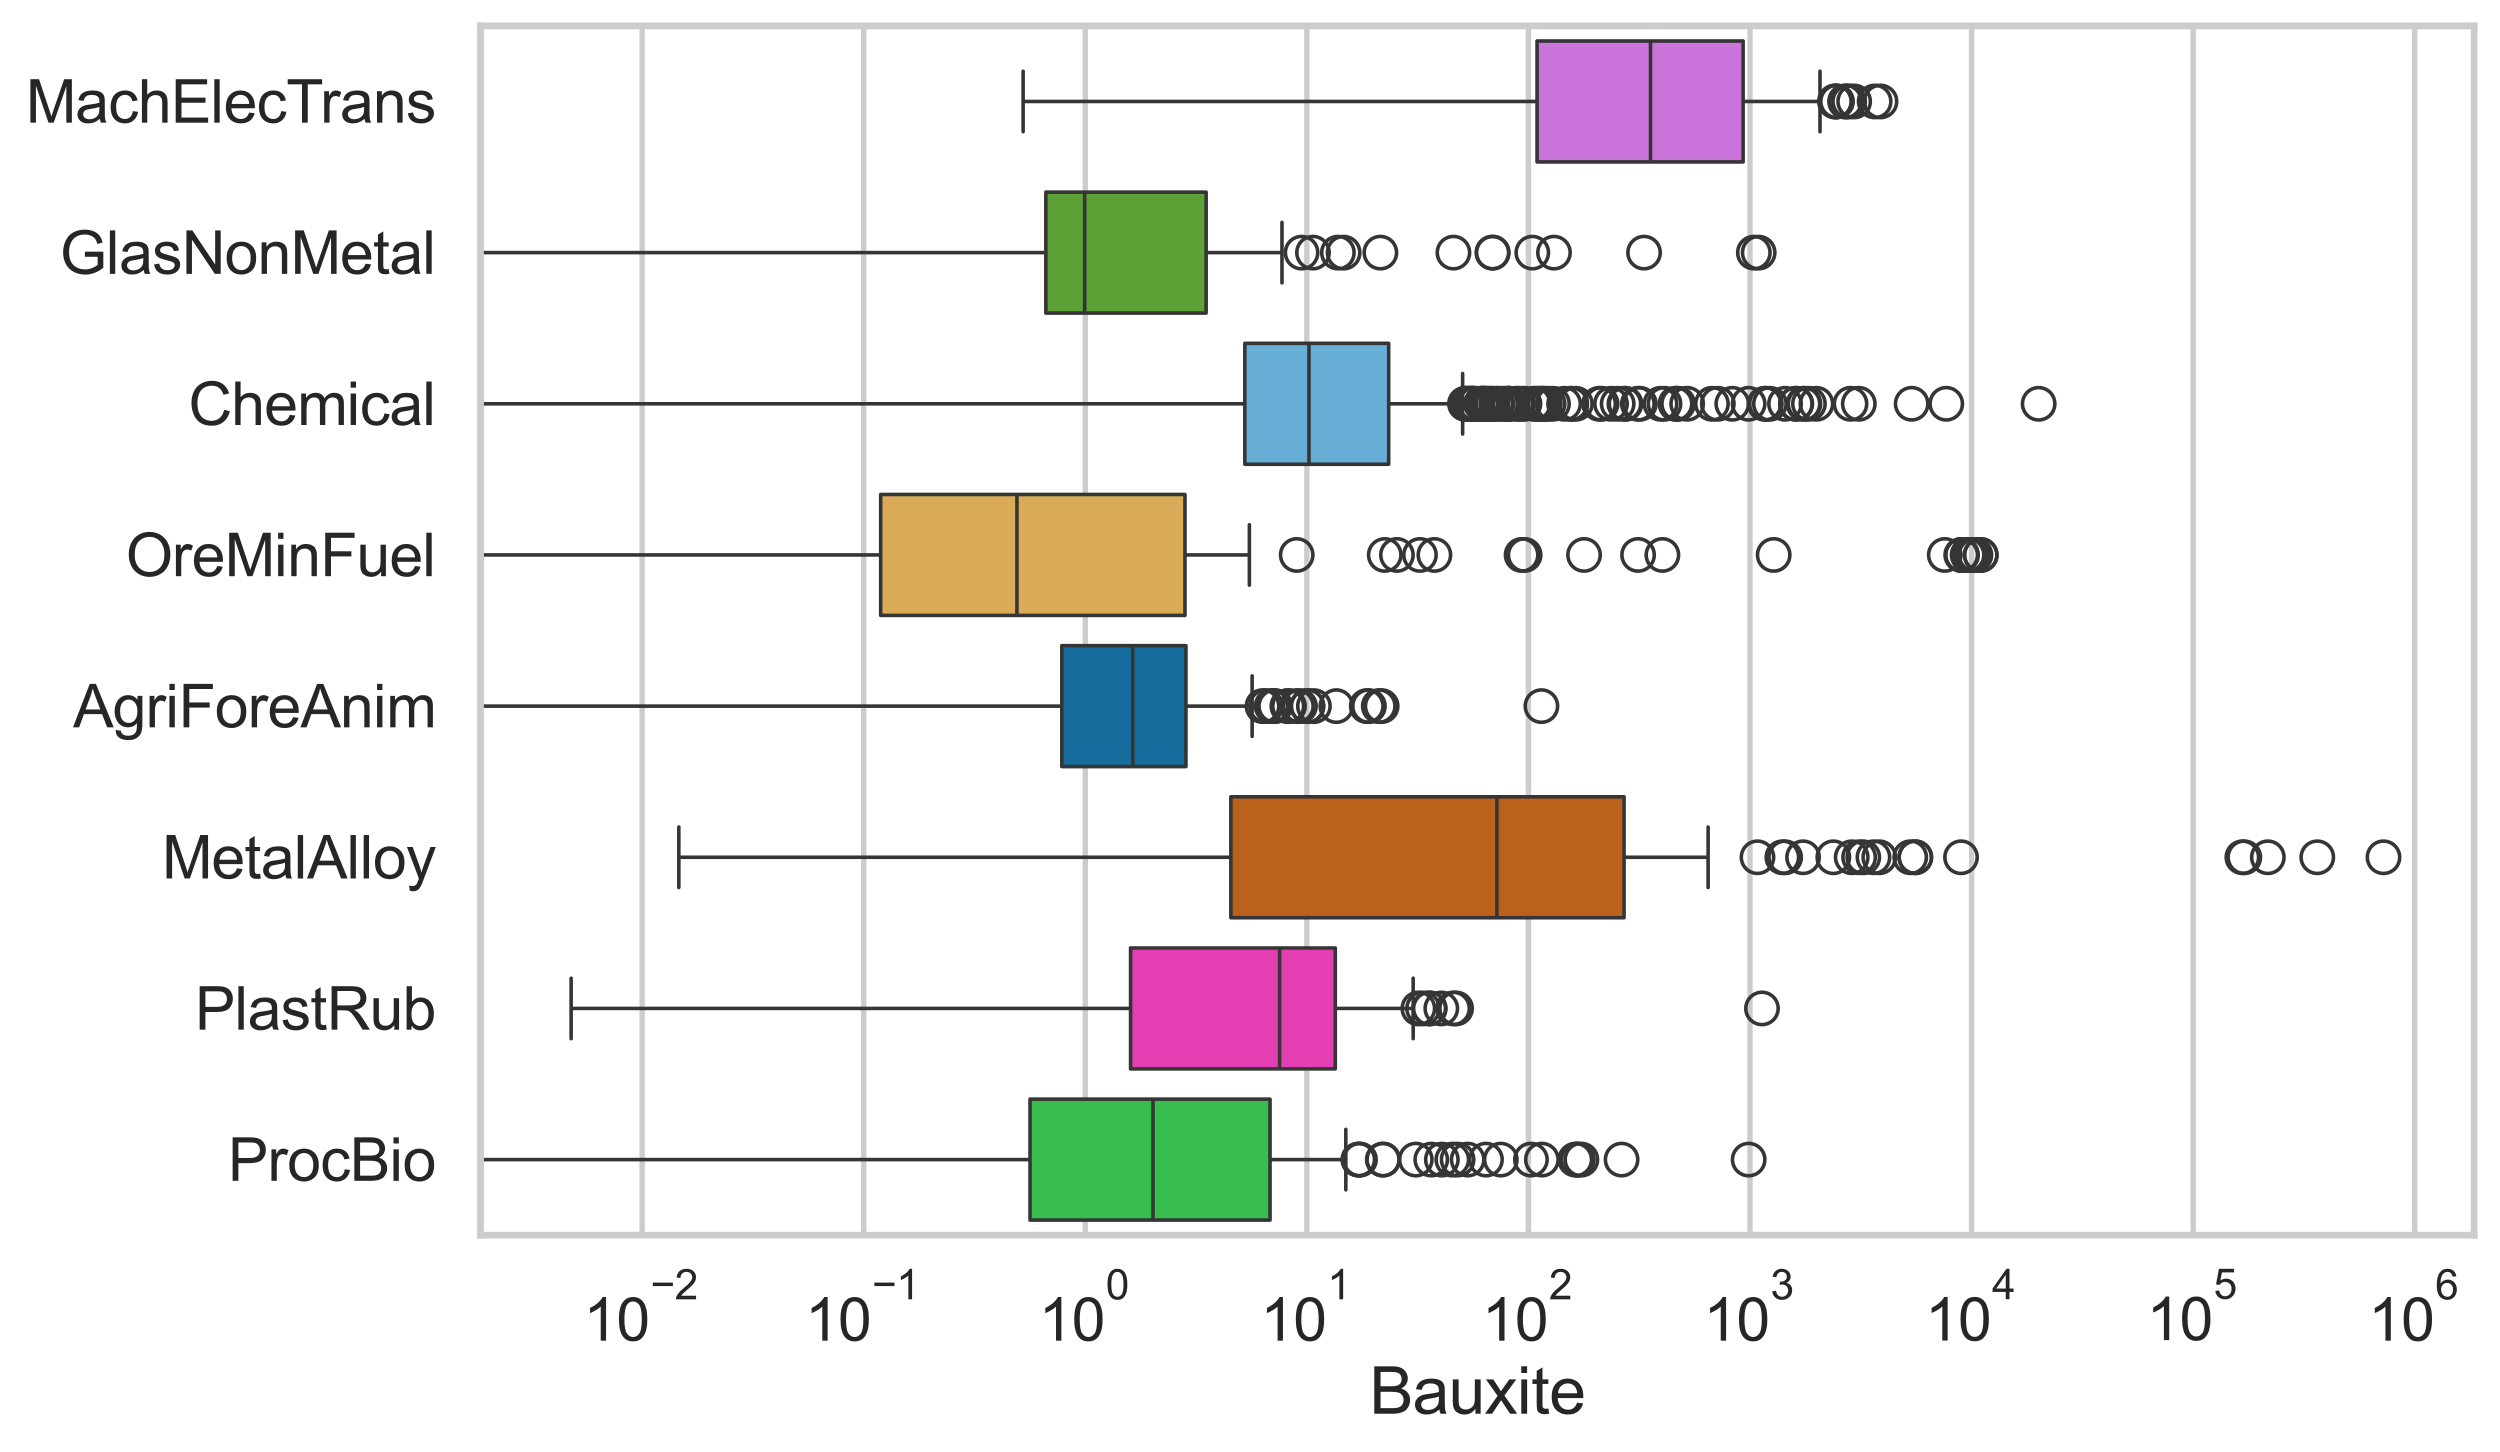 <?xml version="1.0" encoding="utf-8" standalone="no"?>
<!DOCTYPE svg PUBLIC "-//W3C//DTD SVG 1.1//EN"
  "http://www.w3.org/Graphics/SVG/1.1/DTD/svg11.dtd">
<svg xmlns:xlink="http://www.w3.org/1999/xlink" width="695.577pt" height="404.121pt" viewBox="0 0 695.577 404.121" xmlns="http://www.w3.org/2000/svg" version="1.1">
 <defs>
  <style type="text/css">*{stroke-linejoin: round; stroke-linecap: butt}</style>
 </defs>
 <g id="figure_1">
  <g id="patch_1">
   <path d="M 0 404.121 
L 695.577 404.121 
L 695.577 0 
L 0 0 
z
" style="fill: #ffffff"/>
  </g>
  <g id="axes_1">
   <g id="patch_2">
    <path d="M 133.697 343.665 
L 688.377 343.665 
L 688.377 7.2 
L 133.697 7.2 
z
" style="fill: #ffffff"/>
   </g>
   <g id="matplotlib.axis_1">
    <g id="xtick_1">
     <g id="line2d_1">
      <path d="M 178.664 343.665 
L 178.664 7.2 
" clip-path="url(#p1ec221e884)" style="fill: none; stroke: #cccccc; stroke-width: 1.5; stroke-linecap: round"/>
     </g>
     <g id="text_1">
      <!-- $\mathdefault{10^{-2}}$ -->
      <g style="fill: #262626" transform="translate(162.329 373.18) scale(0.165 -0.165)">
       <defs>
        <path id="ArialMT-31" d="M 2384 0 
L 1822 0 
L 1822 3584 
Q 1619 3391 1289 3197 
Q 959 3003 697 2906 
L 697 3450 
Q 1169 3672 1522 3987 
Q 1875 4303 2022 4600 
L 2384 4600 
L 2384 0 
z
" transform="scale(0.016)"/>
        <path id="ArialMT-30" d="M 266 2259 
Q 266 3072 433 3567 
Q 600 4063 929 4331 
Q 1259 4600 1759 4600 
Q 2128 4600 2406 4451 
Q 2684 4303 2865 4023 
Q 3047 3744 3150 3342 
Q 3253 2941 3253 2259 
Q 3253 1453 3087 958 
Q 2922 463 2592 192 
Q 2263 -78 1759 -78 
Q 1097 -78 719 397 
Q 266 969 266 2259 
z
M 844 2259 
Q 844 1131 1108 757 
Q 1372 384 1759 384 
Q 2147 384 2411 759 
Q 2675 1134 2675 2259 
Q 2675 3391 2411 3762 
Q 2147 4134 1753 4134 
Q 1366 4134 1134 3806 
Q 844 3388 844 2259 
z
" transform="scale(0.016)"/>
        <path id="ArialMT-2212" d="M 3381 1997 
L 356 1997 
L 356 2522 
L 3381 2522 
L 3381 1997 
z
" transform="scale(0.016)"/>
        <path id="ArialMT-32" d="M 3222 541 
L 3222 0 
L 194 0 
Q 188 203 259 391 
Q 375 700 629 1000 
Q 884 1300 1366 1694 
Q 2113 2306 2375 2664 
Q 2638 3022 2638 3341 
Q 2638 3675 2398 3904 
Q 2159 4134 1775 4134 
Q 1369 4134 1125 3890 
Q 881 3647 878 3216 
L 300 3275 
Q 359 3922 746 4261 
Q 1134 4600 1788 4600 
Q 2447 4600 2831 4234 
Q 3216 3869 3216 3328 
Q 3216 3053 3103 2787 
Q 2991 2522 2730 2228 
Q 2469 1934 1863 1422 
Q 1356 997 1212 845 
Q 1069 694 975 541 
L 3222 541 
z
" transform="scale(0.016)"/>
       </defs>
       <use xlink:href="#ArialMT-31" transform="translate(0 0.994)"/>
       <use xlink:href="#ArialMT-30" transform="translate(55.615 0.994)"/>
       <use xlink:href="#ArialMT-2212" transform="translate(112.973 70.688) scale(0.7)"/>
       <use xlink:href="#ArialMT-32" transform="translate(153.852 70.688) scale(0.7)"/>
      </g>
     </g>
    </g>
    <g id="xtick_2">
     <g id="line2d_2">
      <path d="M 240.312 343.665 
L 240.312 7.2 
" clip-path="url(#p1ec221e884)" style="fill: none; stroke: #cccccc; stroke-width: 1.5; stroke-linecap: round"/>
     </g>
     <g id="text_2">
      <!-- $\mathdefault{10^{-1}}$ -->
      <g style="fill: #262626" transform="translate(223.977 373.18) scale(0.165 -0.165)">
       <use xlink:href="#ArialMT-31" transform="translate(0 0.994)"/>
       <use xlink:href="#ArialMT-30" transform="translate(55.615 0.994)"/>
       <use xlink:href="#ArialMT-2212" transform="translate(112.973 70.688) scale(0.7)"/>
       <use xlink:href="#ArialMT-31" transform="translate(153.852 70.688) scale(0.7)"/>
      </g>
     </g>
    </g>
    <g id="xtick_3">
     <g id="line2d_3">
      <path d="M 301.96 343.665 
L 301.96 7.2 
" clip-path="url(#p1ec221e884)" style="fill: none; stroke: #cccccc; stroke-width: 1.5; stroke-linecap: round"/>
     </g>
     <g id="text_3">
      <!-- $\mathdefault{10^{0}}$ -->
      <g style="fill: #262626" transform="translate(289.007 373.18) scale(0.165 -0.165)">
       <use xlink:href="#ArialMT-31" transform="translate(0 0.994)"/>
       <use xlink:href="#ArialMT-30" transform="translate(55.615 0.994)"/>
       <use xlink:href="#ArialMT-30" transform="translate(112.973 70.688) scale(0.7)"/>
      </g>
     </g>
    </g>
    <g id="xtick_4">
     <g id="line2d_4">
      <path d="M 363.608 343.665 
L 363.608 7.2 
" clip-path="url(#p1ec221e884)" style="fill: none; stroke: #cccccc; stroke-width: 1.5; stroke-linecap: round"/>
     </g>
     <g id="text_4">
      <!-- $\mathdefault{10^{1}}$ -->
      <g style="fill: #262626" transform="translate(350.656 373.18) scale(0.165 -0.165)">
       <use xlink:href="#ArialMT-31" transform="translate(0 0.994)"/>
       <use xlink:href="#ArialMT-30" transform="translate(55.615 0.994)"/>
       <use xlink:href="#ArialMT-31" transform="translate(112.973 70.688) scale(0.7)"/>
      </g>
     </g>
    </g>
    <g id="xtick_5">
     <g id="line2d_5">
      <path d="M 425.256 343.665 
L 425.256 7.2 
" clip-path="url(#p1ec221e884)" style="fill: none; stroke: #cccccc; stroke-width: 1.5; stroke-linecap: round"/>
     </g>
     <g id="text_5">
      <!-- $\mathdefault{10^{2}}$ -->
      <g style="fill: #262626" transform="translate(412.304 373.18) scale(0.165 -0.165)">
       <use xlink:href="#ArialMT-31" transform="translate(0 0.994)"/>
       <use xlink:href="#ArialMT-30" transform="translate(55.615 0.994)"/>
       <use xlink:href="#ArialMT-32" transform="translate(112.973 70.688) scale(0.7)"/>
      </g>
     </g>
    </g>
    <g id="xtick_6">
     <g id="line2d_6">
      <path d="M 486.904 343.665 
L 486.904 7.2 
" clip-path="url(#p1ec221e884)" style="fill: none; stroke: #cccccc; stroke-width: 1.5; stroke-linecap: round"/>
     </g>
     <g id="text_6">
      <!-- $\mathdefault{10^{3}}$ -->
      <g style="fill: #262626" transform="translate(473.952 373.18) scale(0.165 -0.165)">
       <defs>
        <path id="ArialMT-33" d="M 269 1209 
L 831 1284 
Q 928 806 1161 595 
Q 1394 384 1728 384 
Q 2125 384 2398 659 
Q 2672 934 2672 1341 
Q 2672 1728 2419 1979 
Q 2166 2231 1775 2231 
Q 1616 2231 1378 2169 
L 1441 2663 
Q 1497 2656 1531 2656 
Q 1891 2656 2178 2843 
Q 2466 3031 2466 3422 
Q 2466 3731 2256 3934 
Q 2047 4138 1716 4138 
Q 1388 4138 1169 3931 
Q 950 3725 888 3313 
L 325 3413 
Q 428 3978 793 4289 
Q 1159 4600 1703 4600 
Q 2078 4600 2393 4439 
Q 2709 4278 2876 4000 
Q 3044 3722 3044 3409 
Q 3044 3113 2884 2869 
Q 2725 2625 2413 2481 
Q 2819 2388 3044 2092 
Q 3269 1797 3269 1353 
Q 3269 753 2831 336 
Q 2394 -81 1725 -81 
Q 1122 -81 723 278 
Q 325 638 269 1209 
z
" transform="scale(0.016)"/>
       </defs>
       <use xlink:href="#ArialMT-31" transform="translate(0 0.994)"/>
       <use xlink:href="#ArialMT-30" transform="translate(55.615 0.994)"/>
       <use xlink:href="#ArialMT-33" transform="translate(112.973 70.688) scale(0.7)"/>
      </g>
     </g>
    </g>
    <g id="xtick_7">
     <g id="line2d_7">
      <path d="M 548.552 343.665 
L 548.552 7.2 
" clip-path="url(#p1ec221e884)" style="fill: none; stroke: #cccccc; stroke-width: 1.5; stroke-linecap: round"/>
     </g>
     <g id="text_7">
      <!-- $\mathdefault{10^{4}}$ -->
      <g style="fill: #262626" transform="translate(535.6 373.015) scale(0.165 -0.165)">
       <defs>
        <path id="ArialMT-34" d="M 2069 0 
L 2069 1097 
L 81 1097 
L 81 1613 
L 2172 4581 
L 2631 4581 
L 2631 1613 
L 3250 1613 
L 3250 1097 
L 2631 1097 
L 2631 0 
L 2069 0 
z
M 2069 1613 
L 2069 3678 
L 634 1613 
L 2069 1613 
z
" transform="scale(0.016)"/>
       </defs>
       <use xlink:href="#ArialMT-31" transform="translate(0 0.202)"/>
       <use xlink:href="#ArialMT-30" transform="translate(55.615 0.202)"/>
       <use xlink:href="#ArialMT-34" transform="translate(112.973 69.895) scale(0.7)"/>
      </g>
     </g>
    </g>
    <g id="xtick_8">
     <g id="line2d_8">
      <path d="M 610.2 343.665 
L 610.2 7.2 
" clip-path="url(#p1ec221e884)" style="fill: none; stroke: #cccccc; stroke-width: 1.5; stroke-linecap: round"/>
     </g>
     <g id="text_8">
      <!-- $\mathdefault{10^{5}}$ -->
      <g style="fill: #262626" transform="translate(597.248 373.015) scale(0.165 -0.165)">
       <defs>
        <path id="ArialMT-35" d="M 266 1200 
L 856 1250 
Q 922 819 1161 601 
Q 1400 384 1738 384 
Q 2144 384 2425 690 
Q 2706 997 2706 1503 
Q 2706 1984 2436 2262 
Q 2166 2541 1728 2541 
Q 1456 2541 1237 2417 
Q 1019 2294 894 2097 
L 366 2166 
L 809 4519 
L 3088 4519 
L 3088 3981 
L 1259 3981 
L 1013 2750 
Q 1425 3038 1878 3038 
Q 2478 3038 2890 2622 
Q 3303 2206 3303 1553 
Q 3303 931 2941 478 
Q 2500 -78 1738 -78 
Q 1113 -78 717 272 
Q 322 622 266 1200 
z
" transform="scale(0.016)"/>
       </defs>
       <use xlink:href="#ArialMT-31" transform="translate(0 0.88)"/>
       <use xlink:href="#ArialMT-30" transform="translate(55.615 0.88)"/>
       <use xlink:href="#ArialMT-35" transform="translate(112.973 70.573) scale(0.7)"/>
      </g>
     </g>
    </g>
    <g id="xtick_9">
     <g id="line2d_9">
      <path d="M 671.848 343.665 
L 671.848 7.2 
" clip-path="url(#p1ec221e884)" style="fill: none; stroke: #cccccc; stroke-width: 1.5; stroke-linecap: round"/>
     </g>
     <g id="text_9">
      <!-- $\mathdefault{10^{6}}$ -->
      <g style="fill: #262626" transform="translate(658.896 373.18) scale(0.165 -0.165)">
       <defs>
        <path id="ArialMT-36" d="M 3184 3459 
L 2625 3416 
Q 2550 3747 2413 3897 
Q 2184 4138 1850 4138 
Q 1581 4138 1378 3988 
Q 1113 3794 959 3422 
Q 806 3050 800 2363 
Q 1003 2672 1297 2822 
Q 1591 2972 1913 2972 
Q 2475 2972 2870 2558 
Q 3266 2144 3266 1488 
Q 3266 1056 3080 686 
Q 2894 316 2569 119 
Q 2244 -78 1831 -78 
Q 1128 -78 684 439 
Q 241 956 241 2144 
Q 241 3472 731 4075 
Q 1159 4600 1884 4600 
Q 2425 4600 2770 4297 
Q 3116 3994 3184 3459 
z
M 888 1484 
Q 888 1194 1011 928 
Q 1134 663 1356 523 
Q 1578 384 1822 384 
Q 2178 384 2434 671 
Q 2691 959 2691 1453 
Q 2691 1928 2437 2201 
Q 2184 2475 1800 2475 
Q 1419 2475 1153 2201 
Q 888 1928 888 1484 
z
" transform="scale(0.016)"/>
       </defs>
       <use xlink:href="#ArialMT-31" transform="translate(0 0.994)"/>
       <use xlink:href="#ArialMT-30" transform="translate(55.615 0.994)"/>
       <use xlink:href="#ArialMT-36" transform="translate(112.973 70.688) scale(0.7)"/>
      </g>
     </g>
    </g>
    <g id="xtick_10"/>
    <g id="xtick_11"/>
    <g id="xtick_12"/>
    <g id="xtick_13"/>
    <g id="xtick_14"/>
    <g id="xtick_15"/>
    <g id="xtick_16"/>
    <g id="xtick_17"/>
    <g id="xtick_18"/>
    <g id="xtick_19"/>
    <g id="xtick_20"/>
    <g id="xtick_21"/>
    <g id="xtick_22"/>
    <g id="xtick_23"/>
    <g id="xtick_24"/>
    <g id="xtick_25"/>
    <g id="xtick_26"/>
    <g id="xtick_27"/>
    <g id="xtick_28"/>
    <g id="xtick_29"/>
    <g id="xtick_30"/>
    <g id="xtick_31"/>
    <g id="xtick_32"/>
    <g id="xtick_33"/>
    <g id="xtick_34"/>
    <g id="xtick_35"/>
    <g id="xtick_36"/>
    <g id="xtick_37"/>
    <g id="xtick_38"/>
    <g id="xtick_39"/>
    <g id="xtick_40"/>
    <g id="xtick_41"/>
    <g id="xtick_42"/>
    <g id="xtick_43"/>
    <g id="xtick_44"/>
    <g id="xtick_45"/>
    <g id="xtick_46"/>
    <g id="xtick_47"/>
    <g id="xtick_48"/>
    <g id="xtick_49"/>
    <g id="xtick_50"/>
    <g id="xtick_51"/>
    <g id="xtick_52"/>
    <g id="xtick_53"/>
    <g id="xtick_54"/>
    <g id="xtick_55"/>
    <g id="xtick_56"/>
    <g id="xtick_57"/>
    <g id="xtick_58"/>
    <g id="xtick_59"/>
    <g id="xtick_60"/>
    <g id="xtick_61"/>
    <g id="xtick_62"/>
    <g id="xtick_63"/>
    <g id="xtick_64"/>
    <g id="xtick_65"/>
    <g id="xtick_66"/>
    <g id="xtick_67"/>
    <g id="xtick_68"/>
    <g id="xtick_69"/>
    <g id="xtick_70"/>
    <g id="xtick_71"/>
    <g id="xtick_72"/>
    <g id="xtick_73"/>
    <g id="xtick_74"/>
    <g id="xtick_75"/>
    <g id="xtick_76"/>
    <g id="xtick_77"/>
    <g id="xtick_78"/>
    <g id="xtick_79"/>
    <g id="xtick_80"/>
    <g id="xtick_81"/>
    <g id="text_10">
     <!-- Bauxite -->
     <g style="fill: #262626" transform="translate(381.019 393.344) scale(0.18 -0.18)">
      <defs>
       <path id="ArialMT-42" d="M 469 0 
L 469 4581 
L 2188 4581 
Q 2713 4581 3030 4442 
Q 3347 4303 3526 4014 
Q 3706 3725 3706 3409 
Q 3706 3116 3547 2856 
Q 3388 2597 3066 2438 
Q 3481 2316 3704 2022 
Q 3928 1728 3928 1328 
Q 3928 1006 3792 729 
Q 3656 453 3456 303 
Q 3256 153 2954 76 
Q 2653 0 2216 0 
L 469 0 
z
M 1075 2656 
L 2066 2656 
Q 2469 2656 2644 2709 
Q 2875 2778 2992 2937 
Q 3109 3097 3109 3338 
Q 3109 3566 3000 3739 
Q 2891 3913 2687 3977 
Q 2484 4041 1991 4041 
L 1075 4041 
L 1075 2656 
z
M 1075 541 
L 2216 541 
Q 2509 541 2628 563 
Q 2838 600 2978 687 
Q 3119 775 3209 942 
Q 3300 1109 3300 1328 
Q 3300 1584 3169 1773 
Q 3038 1963 2805 2039 
Q 2572 2116 2134 2116 
L 1075 2116 
L 1075 541 
z
" transform="scale(0.016)"/>
       <path id="ArialMT-61" d="M 2588 409 
Q 2275 144 1986 34 
Q 1697 -75 1366 -75 
Q 819 -75 525 192 
Q 231 459 231 875 
Q 231 1119 342 1320 
Q 453 1522 633 1644 
Q 813 1766 1038 1828 
Q 1203 1872 1538 1913 
Q 2219 1994 2541 2106 
Q 2544 2222 2544 2253 
Q 2544 2597 2384 2738 
Q 2169 2928 1744 2928 
Q 1347 2928 1158 2789 
Q 969 2650 878 2297 
L 328 2372 
Q 403 2725 575 2942 
Q 747 3159 1072 3276 
Q 1397 3394 1825 3394 
Q 2250 3394 2515 3294 
Q 2781 3194 2906 3042 
Q 3031 2891 3081 2659 
Q 3109 2516 3109 2141 
L 3109 1391 
Q 3109 606 3145 398 
Q 3181 191 3288 0 
L 2700 0 
Q 2613 175 2588 409 
z
M 2541 1666 
Q 2234 1541 1622 1453 
Q 1275 1403 1131 1340 
Q 988 1278 909 1158 
Q 831 1038 831 891 
Q 831 666 1001 516 
Q 1172 366 1500 366 
Q 1825 366 2078 508 
Q 2331 650 2450 897 
Q 2541 1088 2541 1459 
L 2541 1666 
z
" transform="scale(0.016)"/>
       <path id="ArialMT-75" d="M 2597 0 
L 2597 488 
Q 2209 -75 1544 -75 
Q 1250 -75 995 37 
Q 741 150 617 320 
Q 494 491 444 738 
Q 409 903 409 1263 
L 409 3319 
L 972 3319 
L 972 1478 
Q 972 1038 1006 884 
Q 1059 663 1231 536 
Q 1403 409 1656 409 
Q 1909 409 2131 539 
Q 2353 669 2445 892 
Q 2538 1116 2538 1541 
L 2538 3319 
L 3100 3319 
L 3100 0 
L 2597 0 
z
" transform="scale(0.016)"/>
       <path id="ArialMT-78" d="M 47 0 
L 1259 1725 
L 138 3319 
L 841 3319 
L 1350 2541 
Q 1494 2319 1581 2169 
Q 1719 2375 1834 2534 
L 2394 3319 
L 3066 3319 
L 1919 1756 
L 3153 0 
L 2463 0 
L 1781 1031 
L 1600 1309 
L 728 0 
L 47 0 
z
" transform="scale(0.016)"/>
       <path id="ArialMT-69" d="M 425 3934 
L 425 4581 
L 988 4581 
L 988 3934 
L 425 3934 
z
M 425 0 
L 425 3319 
L 988 3319 
L 988 0 
L 425 0 
z
" transform="scale(0.016)"/>
       <path id="ArialMT-74" d="M 1650 503 
L 1731 6 
Q 1494 -44 1306 -44 
Q 1000 -44 831 53 
Q 663 150 594 308 
Q 525 466 525 972 
L 525 2881 
L 113 2881 
L 113 3319 
L 525 3319 
L 525 4141 
L 1084 4478 
L 1084 3319 
L 1650 3319 
L 1650 2881 
L 1084 2881 
L 1084 941 
Q 1084 700 1114 631 
Q 1144 563 1211 522 
Q 1278 481 1403 481 
Q 1497 481 1650 503 
z
" transform="scale(0.016)"/>
       <path id="ArialMT-65" d="M 2694 1069 
L 3275 997 
Q 3138 488 2766 206 
Q 2394 -75 1816 -75 
Q 1088 -75 661 373 
Q 234 822 234 1631 
Q 234 2469 665 2931 
Q 1097 3394 1784 3394 
Q 2450 3394 2872 2941 
Q 3294 2488 3294 1666 
Q 3294 1616 3291 1516 
L 816 1516 
Q 847 969 1125 678 
Q 1403 388 1819 388 
Q 2128 388 2347 550 
Q 2566 713 2694 1069 
z
M 847 1978 
L 2700 1978 
Q 2663 2397 2488 2606 
Q 2219 2931 1791 2931 
Q 1403 2931 1139 2672 
Q 875 2413 847 1978 
z
" transform="scale(0.016)"/>
      </defs>
      <use xlink:href="#ArialMT-42"/>
      <use xlink:href="#ArialMT-61" transform="translate(66.699 0)"/>
      <use xlink:href="#ArialMT-75" transform="translate(122.314 0)"/>
      <use xlink:href="#ArialMT-78" transform="translate(177.93 0)"/>
      <use xlink:href="#ArialMT-69" transform="translate(227.93 0)"/>
      <use xlink:href="#ArialMT-74" transform="translate(250.146 0)"/>
      <use xlink:href="#ArialMT-65" transform="translate(277.93 0)"/>
     </g>
    </g>
   </g>
   <g id="matplotlib.axis_2">
    <g id="ytick_1">
     <g id="text_11">
      <!-- MachElecTrans -->
      <g style="fill: #262626" transform="translate(7.2 34.134) scale(0.165 -0.165)">
       <defs>
        <path id="ArialMT-4d" d="M 475 0 
L 475 4581 
L 1388 4581 
L 2472 1338 
Q 2622 884 2691 659 
Q 2769 909 2934 1394 
L 4031 4581 
L 4847 4581 
L 4847 0 
L 4263 0 
L 4263 3834 
L 2931 0 
L 2384 0 
L 1059 3900 
L 1059 0 
L 475 0 
z
" transform="scale(0.016)"/>
        <path id="ArialMT-63" d="M 2588 1216 
L 3141 1144 
Q 3050 572 2676 248 
Q 2303 -75 1759 -75 
Q 1078 -75 664 370 
Q 250 816 250 1647 
Q 250 2184 428 2587 
Q 606 2991 970 3192 
Q 1334 3394 1763 3394 
Q 2303 3394 2647 3120 
Q 2991 2847 3088 2344 
L 2541 2259 
Q 2463 2594 2264 2762 
Q 2066 2931 1784 2931 
Q 1359 2931 1093 2626 
Q 828 2322 828 1663 
Q 828 994 1084 691 
Q 1341 388 1753 388 
Q 2084 388 2306 591 
Q 2528 794 2588 1216 
z
" transform="scale(0.016)"/>
        <path id="ArialMT-68" d="M 422 0 
L 422 4581 
L 984 4581 
L 984 2938 
Q 1378 3394 1978 3394 
Q 2347 3394 2619 3248 
Q 2891 3103 3008 2847 
Q 3125 2591 3125 2103 
L 3125 0 
L 2563 0 
L 2563 2103 
Q 2563 2525 2380 2717 
Q 2197 2909 1863 2909 
Q 1613 2909 1392 2779 
Q 1172 2650 1078 2428 
Q 984 2206 984 1816 
L 984 0 
L 422 0 
z
" transform="scale(0.016)"/>
        <path id="ArialMT-45" d="M 506 0 
L 506 4581 
L 3819 4581 
L 3819 4041 
L 1113 4041 
L 1113 2638 
L 3647 2638 
L 3647 2100 
L 1113 2100 
L 1113 541 
L 3925 541 
L 3925 0 
L 506 0 
z
" transform="scale(0.016)"/>
        <path id="ArialMT-6c" d="M 409 0 
L 409 4581 
L 972 4581 
L 972 0 
L 409 0 
z
" transform="scale(0.016)"/>
        <path id="ArialMT-54" d="M 1659 0 
L 1659 4041 
L 150 4041 
L 150 4581 
L 3781 4581 
L 3781 4041 
L 2266 4041 
L 2266 0 
L 1659 0 
z
" transform="scale(0.016)"/>
        <path id="ArialMT-72" d="M 416 0 
L 416 3319 
L 922 3319 
L 922 2816 
Q 1116 3169 1280 3281 
Q 1444 3394 1641 3394 
Q 1925 3394 2219 3213 
L 2025 2691 
Q 1819 2813 1613 2813 
Q 1428 2813 1281 2702 
Q 1134 2591 1072 2394 
Q 978 2094 978 1738 
L 978 0 
L 416 0 
z
" transform="scale(0.016)"/>
        <path id="ArialMT-6e" d="M 422 0 
L 422 3319 
L 928 3319 
L 928 2847 
Q 1294 3394 1984 3394 
Q 2284 3394 2536 3286 
Q 2788 3178 2913 3003 
Q 3038 2828 3088 2588 
Q 3119 2431 3119 2041 
L 3119 0 
L 2556 0 
L 2556 2019 
Q 2556 2363 2490 2533 
Q 2425 2703 2258 2804 
Q 2091 2906 1866 2906 
Q 1506 2906 1245 2678 
Q 984 2450 984 1813 
L 984 0 
L 422 0 
z
" transform="scale(0.016)"/>
        <path id="ArialMT-73" d="M 197 991 
L 753 1078 
Q 800 744 1014 566 
Q 1228 388 1613 388 
Q 2000 388 2187 545 
Q 2375 703 2375 916 
Q 2375 1106 2209 1216 
Q 2094 1291 1634 1406 
Q 1016 1563 777 1677 
Q 538 1791 414 1992 
Q 291 2194 291 2438 
Q 291 2659 392 2848 
Q 494 3038 669 3163 
Q 800 3259 1026 3326 
Q 1253 3394 1513 3394 
Q 1903 3394 2198 3281 
Q 2494 3169 2634 2976 
Q 2775 2784 2828 2463 
L 2278 2388 
Q 2241 2644 2061 2787 
Q 1881 2931 1553 2931 
Q 1166 2931 1000 2803 
Q 834 2675 834 2503 
Q 834 2394 903 2306 
Q 972 2216 1119 2156 
Q 1203 2125 1616 2013 
Q 2213 1853 2448 1751 
Q 2684 1650 2818 1456 
Q 2953 1263 2953 975 
Q 2953 694 2789 445 
Q 2625 197 2315 61 
Q 2006 -75 1616 -75 
Q 969 -75 630 194 
Q 291 463 197 991 
z
" transform="scale(0.016)"/>
       </defs>
       <use xlink:href="#ArialMT-4d"/>
       <use xlink:href="#ArialMT-61" transform="translate(83.301 0)"/>
       <use xlink:href="#ArialMT-63" transform="translate(138.916 0)"/>
       <use xlink:href="#ArialMT-68" transform="translate(188.916 0)"/>
       <use xlink:href="#ArialMT-45" transform="translate(244.531 0)"/>
       <use xlink:href="#ArialMT-6c" transform="translate(311.23 0)"/>
       <use xlink:href="#ArialMT-65" transform="translate(333.447 0)"/>
       <use xlink:href="#ArialMT-63" transform="translate(389.062 0)"/>
       <use xlink:href="#ArialMT-54" transform="translate(439.062 0)"/>
       <use xlink:href="#ArialMT-72" transform="translate(496.396 0)"/>
       <use xlink:href="#ArialMT-61" transform="translate(529.697 0)"/>
       <use xlink:href="#ArialMT-6e" transform="translate(585.312 0)"/>
       <use xlink:href="#ArialMT-73" transform="translate(640.928 0)"/>
      </g>
     </g>
    </g>
    <g id="ytick_2">
     <g id="text_12">
      <!-- GlasNonMetal -->
      <g style="fill: #262626" transform="translate(16.659 76.192) scale(0.165 -0.165)">
       <defs>
        <path id="ArialMT-47" d="M 2638 1797 
L 2638 2334 
L 4578 2338 
L 4578 638 
Q 4131 281 3656 101 
Q 3181 -78 2681 -78 
Q 2006 -78 1454 211 
Q 903 500 622 1047 
Q 341 1594 341 2269 
Q 341 2938 620 3517 
Q 900 4097 1425 4378 
Q 1950 4659 2634 4659 
Q 3131 4659 3532 4498 
Q 3934 4338 4162 4050 
Q 4391 3763 4509 3300 
L 3963 3150 
Q 3859 3500 3706 3700 
Q 3553 3900 3268 4020 
Q 2984 4141 2638 4141 
Q 2222 4141 1919 4014 
Q 1616 3888 1430 3681 
Q 1244 3475 1141 3228 
Q 966 2803 966 2306 
Q 966 1694 1177 1281 
Q 1388 869 1791 669 
Q 2194 469 2647 469 
Q 3041 469 3416 620 
Q 3791 772 3984 944 
L 3984 1797 
L 2638 1797 
z
" transform="scale(0.016)"/>
        <path id="ArialMT-4e" d="M 488 0 
L 488 4581 
L 1109 4581 
L 3516 984 
L 3516 4581 
L 4097 4581 
L 4097 0 
L 3475 0 
L 1069 3600 
L 1069 0 
L 488 0 
z
" transform="scale(0.016)"/>
        <path id="ArialMT-6f" d="M 213 1659 
Q 213 2581 725 3025 
Q 1153 3394 1769 3394 
Q 2453 3394 2887 2945 
Q 3322 2497 3322 1706 
Q 3322 1066 3130 698 
Q 2938 331 2570 128 
Q 2203 -75 1769 -75 
Q 1072 -75 642 372 
Q 213 819 213 1659 
z
M 791 1659 
Q 791 1022 1069 705 
Q 1347 388 1769 388 
Q 2188 388 2466 706 
Q 2744 1025 2744 1678 
Q 2744 2294 2464 2611 
Q 2184 2928 1769 2928 
Q 1347 2928 1069 2612 
Q 791 2297 791 1659 
z
" transform="scale(0.016)"/>
       </defs>
       <use xlink:href="#ArialMT-47"/>
       <use xlink:href="#ArialMT-6c" transform="translate(77.783 0)"/>
       <use xlink:href="#ArialMT-61" transform="translate(100 0)"/>
       <use xlink:href="#ArialMT-73" transform="translate(155.615 0)"/>
       <use xlink:href="#ArialMT-4e" transform="translate(205.615 0)"/>
       <use xlink:href="#ArialMT-6f" transform="translate(277.832 0)"/>
       <use xlink:href="#ArialMT-6e" transform="translate(333.447 0)"/>
       <use xlink:href="#ArialMT-4d" transform="translate(389.062 0)"/>
       <use xlink:href="#ArialMT-65" transform="translate(472.363 0)"/>
       <use xlink:href="#ArialMT-74" transform="translate(527.979 0)"/>
       <use xlink:href="#ArialMT-61" transform="translate(555.762 0)"/>
       <use xlink:href="#ArialMT-6c" transform="translate(611.377 0)"/>
      </g>
     </g>
    </g>
    <g id="ytick_3">
     <g id="text_13">
      <!-- Chemical -->
      <g style="fill: #262626" transform="translate(52.428 118.25) scale(0.165 -0.165)">
       <defs>
        <path id="ArialMT-43" d="M 3763 1606 
L 4369 1453 
Q 4178 706 3683 314 
Q 3188 -78 2472 -78 
Q 1731 -78 1267 223 
Q 803 525 561 1097 
Q 319 1669 319 2325 
Q 319 3041 592 3573 
Q 866 4106 1370 4382 
Q 1875 4659 2481 4659 
Q 3169 4659 3637 4309 
Q 4106 3959 4291 3325 
L 3694 3184 
Q 3534 3684 3231 3912 
Q 2928 4141 2469 4141 
Q 1941 4141 1586 3887 
Q 1231 3634 1087 3207 
Q 944 2781 944 2328 
Q 944 1744 1114 1308 
Q 1284 872 1643 656 
Q 2003 441 2422 441 
Q 2931 441 3284 734 
Q 3638 1028 3763 1606 
z
" transform="scale(0.016)"/>
        <path id="ArialMT-6d" d="M 422 0 
L 422 3319 
L 925 3319 
L 925 2853 
Q 1081 3097 1340 3245 
Q 1600 3394 1931 3394 
Q 2300 3394 2536 3241 
Q 2772 3088 2869 2813 
Q 3263 3394 3894 3394 
Q 4388 3394 4653 3120 
Q 4919 2847 4919 2278 
L 4919 0 
L 4359 0 
L 4359 2091 
Q 4359 2428 4304 2576 
Q 4250 2725 4106 2815 
Q 3963 2906 3769 2906 
Q 3419 2906 3187 2673 
Q 2956 2441 2956 1928 
L 2956 0 
L 2394 0 
L 2394 2156 
Q 2394 2531 2256 2718 
Q 2119 2906 1806 2906 
Q 1569 2906 1367 2781 
Q 1166 2656 1075 2415 
Q 984 2175 984 1722 
L 984 0 
L 422 0 
z
" transform="scale(0.016)"/>
       </defs>
       <use xlink:href="#ArialMT-43"/>
       <use xlink:href="#ArialMT-68" transform="translate(72.217 0)"/>
       <use xlink:href="#ArialMT-65" transform="translate(127.832 0)"/>
       <use xlink:href="#ArialMT-6d" transform="translate(183.447 0)"/>
       <use xlink:href="#ArialMT-69" transform="translate(266.748 0)"/>
       <use xlink:href="#ArialMT-63" transform="translate(288.965 0)"/>
       <use xlink:href="#ArialMT-61" transform="translate(338.965 0)"/>
       <use xlink:href="#ArialMT-6c" transform="translate(394.58 0)"/>
      </g>
     </g>
    </g>
    <g id="ytick_4">
     <g id="text_14">
      <!-- OreMinFuel -->
      <g style="fill: #262626" transform="translate(35.013 160.308) scale(0.165 -0.165)">
       <defs>
        <path id="ArialMT-4f" d="M 309 2231 
Q 309 3372 921 4017 
Q 1534 4663 2503 4663 
Q 3138 4663 3647 4359 
Q 4156 4056 4423 3514 
Q 4691 2972 4691 2284 
Q 4691 1588 4409 1038 
Q 4128 488 3612 205 
Q 3097 -78 2500 -78 
Q 1853 -78 1343 234 
Q 834 547 571 1087 
Q 309 1628 309 2231 
z
M 934 2222 
Q 934 1394 1379 917 
Q 1825 441 2497 441 
Q 3181 441 3623 922 
Q 4066 1403 4066 2288 
Q 4066 2847 3877 3264 
Q 3688 3681 3323 3911 
Q 2959 4141 2506 4141 
Q 1863 4141 1398 3698 
Q 934 3256 934 2222 
z
" transform="scale(0.016)"/>
        <path id="ArialMT-46" d="M 525 0 
L 525 4581 
L 3616 4581 
L 3616 4041 
L 1131 4041 
L 1131 2622 
L 3281 2622 
L 3281 2081 
L 1131 2081 
L 1131 0 
L 525 0 
z
" transform="scale(0.016)"/>
       </defs>
       <use xlink:href="#ArialMT-4f"/>
       <use xlink:href="#ArialMT-72" transform="translate(77.783 0)"/>
       <use xlink:href="#ArialMT-65" transform="translate(111.084 0)"/>
       <use xlink:href="#ArialMT-4d" transform="translate(166.699 0)"/>
       <use xlink:href="#ArialMT-69" transform="translate(250 0)"/>
       <use xlink:href="#ArialMT-6e" transform="translate(272.217 0)"/>
       <use xlink:href="#ArialMT-46" transform="translate(327.832 0)"/>
       <use xlink:href="#ArialMT-75" transform="translate(388.916 0)"/>
       <use xlink:href="#ArialMT-65" transform="translate(444.531 0)"/>
       <use xlink:href="#ArialMT-6c" transform="translate(500.146 0)"/>
      </g>
     </g>
    </g>
    <g id="ytick_5">
     <g id="text_15">
      <!-- AgriForeAnim -->
      <g style="fill: #262626" transform="translate(20.341 202.366) scale(0.165 -0.165)">
       <defs>
        <path id="ArialMT-41" d="M -9 0 
L 1750 4581 
L 2403 4581 
L 4278 0 
L 3588 0 
L 3053 1388 
L 1138 1388 
L 634 0 
L -9 0 
z
M 1313 1881 
L 2866 1881 
L 2388 3150 
Q 2169 3728 2063 4100 
Q 1975 3659 1816 3225 
L 1313 1881 
z
" transform="scale(0.016)"/>
        <path id="ArialMT-67" d="M 319 -275 
L 866 -356 
Q 900 -609 1056 -725 
Q 1266 -881 1628 -881 
Q 2019 -881 2231 -725 
Q 2444 -569 2519 -288 
Q 2563 -116 2559 434 
Q 2191 0 1641 0 
Q 956 0 581 494 
Q 206 988 206 1678 
Q 206 2153 378 2554 
Q 550 2956 876 3175 
Q 1203 3394 1644 3394 
Q 2231 3394 2613 2919 
L 2613 3319 
L 3131 3319 
L 3131 450 
Q 3131 -325 2973 -648 
Q 2816 -972 2473 -1159 
Q 2131 -1347 1631 -1347 
Q 1038 -1347 672 -1080 
Q 306 -813 319 -275 
z
M 784 1719 
Q 784 1066 1043 766 
Q 1303 466 1694 466 
Q 2081 466 2343 764 
Q 2606 1063 2606 1700 
Q 2606 2309 2336 2618 
Q 2066 2928 1684 2928 
Q 1309 2928 1046 2623 
Q 784 2319 784 1719 
z
" transform="scale(0.016)"/>
       </defs>
       <use xlink:href="#ArialMT-41"/>
       <use xlink:href="#ArialMT-67" transform="translate(66.699 0)"/>
       <use xlink:href="#ArialMT-72" transform="translate(122.314 0)"/>
       <use xlink:href="#ArialMT-69" transform="translate(155.615 0)"/>
       <use xlink:href="#ArialMT-46" transform="translate(177.832 0)"/>
       <use xlink:href="#ArialMT-6f" transform="translate(238.916 0)"/>
       <use xlink:href="#ArialMT-72" transform="translate(294.531 0)"/>
       <use xlink:href="#ArialMT-65" transform="translate(327.832 0)"/>
       <use xlink:href="#ArialMT-41" transform="translate(383.447 0)"/>
       <use xlink:href="#ArialMT-6e" transform="translate(450.146 0)"/>
       <use xlink:href="#ArialMT-69" transform="translate(505.762 0)"/>
       <use xlink:href="#ArialMT-6d" transform="translate(527.979 0)"/>
      </g>
     </g>
    </g>
    <g id="ytick_6">
     <g id="text_16">
      <!-- MetalAlloy -->
      <g style="fill: #262626" transform="translate(45.088 244.425) scale(0.165 -0.165)">
       <defs>
        <path id="ArialMT-79" d="M 397 -1278 
L 334 -750 
Q 519 -800 656 -800 
Q 844 -800 956 -737 
Q 1069 -675 1141 -563 
Q 1194 -478 1313 -144 
Q 1328 -97 1363 -6 
L 103 3319 
L 709 3319 
L 1400 1397 
Q 1534 1031 1641 628 
Q 1738 1016 1872 1384 
L 2581 3319 
L 3144 3319 
L 1881 -56 
Q 1678 -603 1566 -809 
Q 1416 -1088 1222 -1217 
Q 1028 -1347 759 -1347 
Q 597 -1347 397 -1278 
z
" transform="scale(0.016)"/>
       </defs>
       <use xlink:href="#ArialMT-4d"/>
       <use xlink:href="#ArialMT-65" transform="translate(83.301 0)"/>
       <use xlink:href="#ArialMT-74" transform="translate(138.916 0)"/>
       <use xlink:href="#ArialMT-61" transform="translate(166.699 0)"/>
       <use xlink:href="#ArialMT-6c" transform="translate(222.314 0)"/>
       <use xlink:href="#ArialMT-41" transform="translate(244.531 0)"/>
       <use xlink:href="#ArialMT-6c" transform="translate(311.23 0)"/>
       <use xlink:href="#ArialMT-6c" transform="translate(333.447 0)"/>
       <use xlink:href="#ArialMT-6f" transform="translate(355.664 0)"/>
       <use xlink:href="#ArialMT-79" transform="translate(411.279 0)"/>
      </g>
     </g>
    </g>
    <g id="ytick_7">
     <g id="text_17">
      <!-- PlastRub -->
      <g style="fill: #262626" transform="translate(54.248 286.483) scale(0.165 -0.165)">
       <defs>
        <path id="ArialMT-50" d="M 494 0 
L 494 4581 
L 2222 4581 
Q 2678 4581 2919 4538 
Q 3256 4481 3484 4323 
Q 3713 4166 3852 3881 
Q 3991 3597 3991 3256 
Q 3991 2672 3619 2267 
Q 3247 1863 2275 1863 
L 1100 1863 
L 1100 0 
L 494 0 
z
M 1100 2403 
L 2284 2403 
Q 2872 2403 3119 2622 
Q 3366 2841 3366 3238 
Q 3366 3525 3220 3729 
Q 3075 3934 2838 4000 
Q 2684 4041 2272 4041 
L 1100 4041 
L 1100 2403 
z
" transform="scale(0.016)"/>
        <path id="ArialMT-52" d="M 503 0 
L 503 4581 
L 2534 4581 
Q 3147 4581 3465 4457 
Q 3784 4334 3975 4021 
Q 4166 3709 4166 3331 
Q 4166 2844 3850 2509 
Q 3534 2175 2875 2084 
Q 3116 1969 3241 1856 
Q 3506 1613 3744 1247 
L 4541 0 
L 3778 0 
L 3172 953 
Q 2906 1366 2734 1584 
Q 2563 1803 2427 1890 
Q 2291 1978 2150 2013 
Q 2047 2034 1813 2034 
L 1109 2034 
L 1109 0 
L 503 0 
z
M 1109 2559 
L 2413 2559 
Q 2828 2559 3062 2645 
Q 3297 2731 3419 2920 
Q 3541 3109 3541 3331 
Q 3541 3656 3305 3865 
Q 3069 4075 2559 4075 
L 1109 4075 
L 1109 2559 
z
" transform="scale(0.016)"/>
        <path id="ArialMT-62" d="M 941 0 
L 419 0 
L 419 4581 
L 981 4581 
L 981 2947 
Q 1338 3394 1891 3394 
Q 2197 3394 2470 3270 
Q 2744 3147 2920 2923 
Q 3097 2700 3197 2384 
Q 3297 2069 3297 1709 
Q 3297 856 2875 390 
Q 2453 -75 1863 -75 
Q 1275 -75 941 416 
L 941 0 
z
M 934 1684 
Q 934 1088 1097 822 
Q 1363 388 1816 388 
Q 2184 388 2453 708 
Q 2722 1028 2722 1663 
Q 2722 2313 2464 2622 
Q 2206 2931 1841 2931 
Q 1472 2931 1203 2611 
Q 934 2291 934 1684 
z
" transform="scale(0.016)"/>
       </defs>
       <use xlink:href="#ArialMT-50"/>
       <use xlink:href="#ArialMT-6c" transform="translate(66.699 0)"/>
       <use xlink:href="#ArialMT-61" transform="translate(88.916 0)"/>
       <use xlink:href="#ArialMT-73" transform="translate(144.531 0)"/>
       <use xlink:href="#ArialMT-74" transform="translate(194.531 0)"/>
       <use xlink:href="#ArialMT-52" transform="translate(222.314 0)"/>
       <use xlink:href="#ArialMT-75" transform="translate(294.531 0)"/>
       <use xlink:href="#ArialMT-62" transform="translate(350.146 0)"/>
      </g>
     </g>
    </g>
    <g id="ytick_8">
     <g id="text_18">
      <!-- ProcBio -->
      <g style="fill: #262626" transform="translate(63.424 328.541) scale(0.165 -0.165)">
       <use xlink:href="#ArialMT-50"/>
       <use xlink:href="#ArialMT-72" transform="translate(66.699 0)"/>
       <use xlink:href="#ArialMT-6f" transform="translate(100 0)"/>
       <use xlink:href="#ArialMT-63" transform="translate(155.615 0)"/>
       <use xlink:href="#ArialMT-42" transform="translate(205.615 0)"/>
       <use xlink:href="#ArialMT-69" transform="translate(272.314 0)"/>
       <use xlink:href="#ArialMT-6f" transform="translate(294.531 0)"/>
      </g>
     </g>
    </g>
   </g>
   <g id="patch_3">
    <path d="M 427.657 11.406 
L 427.657 45.052 
L 484.994 45.052 
L 484.994 11.406 
L 427.657 11.406 
z
" clip-path="url(#p1ec221e884)" style="fill: #ca74db; stroke: #353535; stroke-linejoin: miter"/>
   </g>
   <g id="line2d_10">
    <path d="M 427.657 28.229 
L 284.669 28.229 
" clip-path="url(#p1ec221e884)" style="fill: none; stroke: #353535"/>
   </g>
   <g id="line2d_11">
    <path d="M 484.994 28.229 
L 506.378 28.229 
" clip-path="url(#p1ec221e884)" style="fill: none; stroke: #353535"/>
   </g>
   <g id="line2d_12">
    <path d="M 284.669 19.817 
L 284.669 36.641 
" clip-path="url(#p1ec221e884)" style="fill: none; stroke: #353535; stroke-linecap: round"/>
   </g>
   <g id="line2d_13">
    <path d="M 506.378 19.817 
L 506.378 36.641 
" clip-path="url(#p1ec221e884)" style="fill: none; stroke: #353535; stroke-linecap: round"/>
   </g>
   <g id="line2d_14">
    <defs>
     <path id="m96c0355c4d" d="M 0 4.5 
C 1.193 4.5 2.338 4.026 3.182 3.182 
C 4.026 2.338 4.5 1.193 4.5 0 
C 4.5 -1.193 4.026 -2.338 3.182 -3.182 
C 2.338 -4.026 1.193 -4.5 0 -4.5 
C -1.193 -4.5 -2.338 -4.026 -3.182 -3.182 
C -4.026 -2.338 -4.5 -1.193 -4.5 0 
C -4.5 1.193 -4.026 2.338 -3.182 3.182 
C -2.338 4.026 -1.193 4.5 0 4.5 
z
" style="stroke: #353535"/>
    </defs>
    <g clip-path="url(#p1ec221e884)">
     <use xlink:href="#m96c0355c4d" x="510.707" y="28.229" style="fill-opacity: 0; stroke: #353535"/>
     <use xlink:href="#m96c0355c4d" x="513.362" y="28.229" style="fill-opacity: 0; stroke: #353535"/>
     <use xlink:href="#m96c0355c4d" x="521.59" y="28.229" style="fill-opacity: 0; stroke: #353535"/>
     <use xlink:href="#m96c0355c4d" x="514.501" y="28.229" style="fill-opacity: 0; stroke: #353535"/>
     <use xlink:href="#m96c0355c4d" x="510.548" y="28.229" style="fill-opacity: 0; stroke: #353535"/>
     <use xlink:href="#m96c0355c4d" x="523.216" y="28.229" style="fill-opacity: 0; stroke: #353535"/>
     <use xlink:href="#m96c0355c4d" x="513.649" y="28.229" style="fill-opacity: 0; stroke: #353535"/>
     <use xlink:href="#m96c0355c4d" x="511.109" y="28.229" style="fill-opacity: 0; stroke: #353535"/>
     <use xlink:href="#m96c0355c4d" x="515.884" y="28.229" style="fill-opacity: 0; stroke: #353535"/>
    </g>
   </g>
   <g id="patch_4">
    <path d="M 290.988 53.464 
L 290.988 87.11 
L 335.585 87.11 
L 335.585 53.464 
L 290.988 53.464 
z
" clip-path="url(#p1ec221e884)" style="fill: #5ca236; stroke: #353535; stroke-linejoin: miter"/>
   </g>
   <g id="line2d_15">
    <path d="M 290.988 70.287 
L -1 70.287 
" clip-path="url(#p1ec221e884)" style="fill: none; stroke: #353535"/>
   </g>
   <g id="line2d_16">
    <path d="M 335.585 70.287 
L 356.686 70.287 
" clip-path="url(#p1ec221e884)" style="fill: none; stroke: #353535"/>
   </g>
   <g id="line2d_17">
    <path clip-path="url(#p1ec221e884)" style="fill: none; stroke: #353535; stroke-linecap: round"/>
   </g>
   <g id="line2d_18">
    <path d="M 356.686 61.875 
L 356.686 78.699 
" clip-path="url(#p1ec221e884)" style="fill: none; stroke: #353535; stroke-linecap: round"/>
   </g>
   <g id="line2d_19">
    <g clip-path="url(#p1ec221e884)">
     <use xlink:href="#m96c0355c4d" x="365.307" y="70.287" style="fill-opacity: 0; stroke: #353535"/>
     <use xlink:href="#m96c0355c4d" x="404.391" y="70.287" style="fill-opacity: 0; stroke: #353535"/>
     <use xlink:href="#m96c0355c4d" x="362.137" y="70.287" style="fill-opacity: 0; stroke: #353535"/>
     <use xlink:href="#m96c0355c4d" x="373.838" y="70.287" style="fill-opacity: 0; stroke: #353535"/>
     <use xlink:href="#m96c0355c4d" x="487.981" y="70.287" style="fill-opacity: 0; stroke: #353535"/>
     <use xlink:href="#m96c0355c4d" x="415.32" y="70.287" style="fill-opacity: 0; stroke: #353535"/>
     <use xlink:href="#m96c0355c4d" x="415.243" y="70.287" style="fill-opacity: 0; stroke: #353535"/>
     <use xlink:href="#m96c0355c4d" x="384.065" y="70.287" style="fill-opacity: 0; stroke: #353535"/>
     <use xlink:href="#m96c0355c4d" x="426.336" y="70.287" style="fill-opacity: 0; stroke: #353535"/>
     <use xlink:href="#m96c0355c4d" x="432.368" y="70.287" style="fill-opacity: 0; stroke: #353535"/>
     <use xlink:href="#m96c0355c4d" x="457.426" y="70.287" style="fill-opacity: 0; stroke: #353535"/>
     <use xlink:href="#m96c0355c4d" x="372.246" y="70.287" style="fill-opacity: 0; stroke: #353535"/>
     <use xlink:href="#m96c0355c4d" x="489.317" y="70.287" style="fill-opacity: 0; stroke: #353535"/>
    </g>
   </g>
   <g id="patch_5">
    <path d="M 346.354 95.522 
L 346.354 129.168 
L 386.374 129.168 
L 386.374 95.522 
L 346.354 95.522 
z
" clip-path="url(#p1ec221e884)" style="fill: #68afd7; stroke: #353535; stroke-linejoin: miter"/>
   </g>
   <g id="line2d_20">
    <path d="M 346.354 112.345 
L -1 112.345 
" clip-path="url(#p1ec221e884)" style="fill: none; stroke: #353535"/>
   </g>
   <g id="line2d_21">
    <path d="M 386.374 112.345 
L 406.946 112.345 
" clip-path="url(#p1ec221e884)" style="fill: none; stroke: #353535"/>
   </g>
   <g id="line2d_22">
    <path clip-path="url(#p1ec221e884)" style="fill: none; stroke: #353535; stroke-linecap: round"/>
   </g>
   <g id="line2d_23">
    <path d="M 406.946 103.934 
L 406.946 120.757 
" clip-path="url(#p1ec221e884)" style="fill: none; stroke: #353535; stroke-linecap: round"/>
   </g>
   <g id="line2d_24">
    <g clip-path="url(#p1ec221e884)">
     <use xlink:href="#m96c0355c4d" x="422.397" y="112.345" style="fill-opacity: 0; stroke: #353535"/>
     <use xlink:href="#m96c0355c4d" x="414.877" y="112.345" style="fill-opacity: 0; stroke: #353535"/>
     <use xlink:href="#m96c0355c4d" x="418.549" y="112.345" style="fill-opacity: 0; stroke: #353535"/>
     <use xlink:href="#m96c0355c4d" x="496.648" y="112.345" style="fill-opacity: 0; stroke: #353535"/>
     <use xlink:href="#m96c0355c4d" x="501.791" y="112.345" style="fill-opacity: 0; stroke: #353535"/>
     <use xlink:href="#m96c0355c4d" x="477.949" y="112.345" style="fill-opacity: 0; stroke: #353535"/>
     <use xlink:href="#m96c0355c4d" x="429.806" y="112.345" style="fill-opacity: 0; stroke: #353535"/>
     <use xlink:href="#m96c0355c4d" x="490.966" y="112.345" style="fill-opacity: 0; stroke: #353535"/>
     <use xlink:href="#m96c0355c4d" x="466.903" y="112.345" style="fill-opacity: 0; stroke: #353535"/>
     <use xlink:href="#m96c0355c4d" x="414.29" y="112.345" style="fill-opacity: 0; stroke: #353535"/>
     <use xlink:href="#m96c0355c4d" x="503.298" y="112.345" style="fill-opacity: 0; stroke: #353535"/>
     <use xlink:href="#m96c0355c4d" x="419.512" y="112.345" style="fill-opacity: 0; stroke: #353535"/>
     <use xlink:href="#m96c0355c4d" x="419.928" y="112.345" style="fill-opacity: 0; stroke: #353535"/>
     <use xlink:href="#m96c0355c4d" x="445.62" y="112.345" style="fill-opacity: 0; stroke: #353535"/>
     <use xlink:href="#m96c0355c4d" x="412.63" y="112.345" style="fill-opacity: 0; stroke: #353535"/>
     <use xlink:href="#m96c0355c4d" x="567.217" y="112.345" style="fill-opacity: 0; stroke: #353535"/>
     <use xlink:href="#m96c0355c4d" x="444.921" y="112.345" style="fill-opacity: 0; stroke: #353535"/>
     <use xlink:href="#m96c0355c4d" x="417.657" y="112.345" style="fill-opacity: 0; stroke: #353535"/>
     <use xlink:href="#m96c0355c4d" x="412.1" y="112.345" style="fill-opacity: 0; stroke: #353535"/>
     <use xlink:href="#m96c0355c4d" x="505.39" y="112.345" style="fill-opacity: 0; stroke: #353535"/>
     <use xlink:href="#m96c0355c4d" x="451.974" y="112.345" style="fill-opacity: 0; stroke: #353535"/>
     <use xlink:href="#m96c0355c4d" x="455.705" y="112.345" style="fill-opacity: 0; stroke: #353535"/>
     <use xlink:href="#m96c0355c4d" x="486.525" y="112.345" style="fill-opacity: 0; stroke: #353535"/>
     <use xlink:href="#m96c0355c4d" x="413.366" y="112.345" style="fill-opacity: 0; stroke: #353535"/>
     <use xlink:href="#m96c0355c4d" x="437.109" y="112.345" style="fill-opacity: 0; stroke: #353535"/>
     <use xlink:href="#m96c0355c4d" x="437.178" y="112.345" style="fill-opacity: 0; stroke: #353535"/>
     <use xlink:href="#m96c0355c4d" x="423.475" y="112.345" style="fill-opacity: 0; stroke: #353535"/>
     <use xlink:href="#m96c0355c4d" x="476.315" y="112.345" style="fill-opacity: 0; stroke: #353535"/>
     <use xlink:href="#m96c0355c4d" x="466.427" y="112.345" style="fill-opacity: 0; stroke: #353535"/>
     <use xlink:href="#m96c0355c4d" x="469.422" y="112.345" style="fill-opacity: 0; stroke: #353535"/>
     <use xlink:href="#m96c0355c4d" x="407.892" y="112.345" style="fill-opacity: 0; stroke: #353535"/>
     <use xlink:href="#m96c0355c4d" x="430.871" y="112.345" style="fill-opacity: 0; stroke: #353535"/>
     <use xlink:href="#m96c0355c4d" x="466.187" y="112.345" style="fill-opacity: 0; stroke: #353535"/>
     <use xlink:href="#m96c0355c4d" x="435.185" y="112.345" style="fill-opacity: 0; stroke: #353535"/>
     <use xlink:href="#m96c0355c4d" x="416.293" y="112.345" style="fill-opacity: 0; stroke: #353535"/>
     <use xlink:href="#m96c0355c4d" x="412.594" y="112.345" style="fill-opacity: 0; stroke: #353535"/>
     <use xlink:href="#m96c0355c4d" x="452.264" y="112.345" style="fill-opacity: 0; stroke: #353535"/>
     <use xlink:href="#m96c0355c4d" x="463.113" y="112.345" style="fill-opacity: 0; stroke: #353535"/>
     <use xlink:href="#m96c0355c4d" x="448.234" y="112.345" style="fill-opacity: 0; stroke: #353535"/>
     <use xlink:href="#m96c0355c4d" x="421.996" y="112.345" style="fill-opacity: 0; stroke: #353535"/>
     <use xlink:href="#m96c0355c4d" x="429.257" y="112.345" style="fill-opacity: 0; stroke: #353535"/>
     <use xlink:href="#m96c0355c4d" x="541.509" y="112.345" style="fill-opacity: 0; stroke: #353535"/>
     <use xlink:href="#m96c0355c4d" x="428.257" y="112.345" style="fill-opacity: 0; stroke: #353535"/>
     <use xlink:href="#m96c0355c4d" x="413.681" y="112.345" style="fill-opacity: 0; stroke: #353535"/>
     <use xlink:href="#m96c0355c4d" x="450.086" y="112.345" style="fill-opacity: 0; stroke: #353535"/>
     <use xlink:href="#m96c0355c4d" x="427.269" y="112.345" style="fill-opacity: 0; stroke: #353535"/>
     <use xlink:href="#m96c0355c4d" x="408.149" y="112.345" style="fill-opacity: 0; stroke: #353535"/>
     <use xlink:href="#m96c0355c4d" x="410.016" y="112.345" style="fill-opacity: 0; stroke: #353535"/>
     <use xlink:href="#m96c0355c4d" x="419.896" y="112.345" style="fill-opacity: 0; stroke: #353535"/>
     <use xlink:href="#m96c0355c4d" x="409.124" y="112.345" style="fill-opacity: 0; stroke: #353535"/>
     <use xlink:href="#m96c0355c4d" x="491.312" y="112.345" style="fill-opacity: 0; stroke: #353535"/>
     <use xlink:href="#m96c0355c4d" x="531.882" y="112.345" style="fill-opacity: 0; stroke: #353535"/>
     <use xlink:href="#m96c0355c4d" x="424.146" y="112.345" style="fill-opacity: 0; stroke: #353535"/>
     <use xlink:href="#m96c0355c4d" x="408.246" y="112.345" style="fill-opacity: 0; stroke: #353535"/>
     <use xlink:href="#m96c0355c4d" x="499.672" y="112.345" style="fill-opacity: 0; stroke: #353535"/>
     <use xlink:href="#m96c0355c4d" x="499.78" y="112.345" style="fill-opacity: 0; stroke: #353535"/>
     <use xlink:href="#m96c0355c4d" x="429.189" y="112.345" style="fill-opacity: 0; stroke: #353535"/>
     <use xlink:href="#m96c0355c4d" x="419.511" y="112.345" style="fill-opacity: 0; stroke: #353535"/>
     <use xlink:href="#m96c0355c4d" x="432.089" y="112.345" style="fill-opacity: 0; stroke: #353535"/>
     <use xlink:href="#m96c0355c4d" x="410.511" y="112.345" style="fill-opacity: 0; stroke: #353535"/>
     <use xlink:href="#m96c0355c4d" x="428.224" y="112.345" style="fill-opacity: 0; stroke: #353535"/>
     <use xlink:href="#m96c0355c4d" x="408.795" y="112.345" style="fill-opacity: 0; stroke: #353535"/>
     <use xlink:href="#m96c0355c4d" x="415.213" y="112.345" style="fill-opacity: 0; stroke: #353535"/>
     <use xlink:href="#m96c0355c4d" x="502.063" y="112.345" style="fill-opacity: 0; stroke: #353535"/>
     <use xlink:href="#m96c0355c4d" x="412.911" y="112.345" style="fill-opacity: 0; stroke: #353535"/>
     <use xlink:href="#m96c0355c4d" x="407.609" y="112.345" style="fill-opacity: 0; stroke: #353535"/>
     <use xlink:href="#m96c0355c4d" x="514.873" y="112.345" style="fill-opacity: 0; stroke: #353535"/>
     <use xlink:href="#m96c0355c4d" x="409.572" y="112.345" style="fill-opacity: 0; stroke: #353535"/>
     <use xlink:href="#m96c0355c4d" x="438.462" y="112.345" style="fill-opacity: 0; stroke: #353535"/>
     <use xlink:href="#m96c0355c4d" x="409.547" y="112.345" style="fill-opacity: 0; stroke: #353535"/>
     <use xlink:href="#m96c0355c4d" x="481.977" y="112.345" style="fill-opacity: 0; stroke: #353535"/>
     <use xlink:href="#m96c0355c4d" x="517.177" y="112.345" style="fill-opacity: 0; stroke: #353535"/>
     <use xlink:href="#m96c0355c4d" x="416.63" y="112.345" style="fill-opacity: 0; stroke: #353535"/>
     <use xlink:href="#m96c0355c4d" x="456.259" y="112.345" style="fill-opacity: 0; stroke: #353535"/>
     <use xlink:href="#m96c0355c4d" x="412.16" y="112.345" style="fill-opacity: 0; stroke: #353535"/>
     <use xlink:href="#m96c0355c4d" x="492.44" y="112.345" style="fill-opacity: 0; stroke: #353535"/>
     <use xlink:href="#m96c0355c4d" x="409.658" y="112.345" style="fill-opacity: 0; stroke: #353535"/>
     <use xlink:href="#m96c0355c4d" x="462.02" y="112.345" style="fill-opacity: 0; stroke: #353535"/>
     <use xlink:href="#m96c0355c4d" x="426.753" y="112.345" style="fill-opacity: 0; stroke: #353535"/>
    </g>
   </g>
   <g id="patch_6">
    <path d="M 245.03 137.58 
L 245.03 171.226 
L 329.694 171.226 
L 329.694 137.58 
L 245.03 137.58 
z
" clip-path="url(#p1ec221e884)" style="fill: #daac58; stroke: #353535; stroke-linejoin: miter"/>
   </g>
   <g id="line2d_25">
    <path d="M 245.03 154.403 
L -1 154.403 
" clip-path="url(#p1ec221e884)" style="fill: none; stroke: #353535"/>
   </g>
   <g id="line2d_26">
    <path d="M 329.694 154.403 
L 347.614 154.403 
" clip-path="url(#p1ec221e884)" style="fill: none; stroke: #353535"/>
   </g>
   <g id="line2d_27">
    <path clip-path="url(#p1ec221e884)" style="fill: none; stroke: #353535; stroke-linecap: round"/>
   </g>
   <g id="line2d_28">
    <path d="M 347.614 145.992 
L 347.614 162.815 
" clip-path="url(#p1ec221e884)" style="fill: none; stroke: #353535; stroke-linecap: round"/>
   </g>
   <g id="line2d_29">
    <g clip-path="url(#p1ec221e884)">
     <use xlink:href="#m96c0355c4d" x="424.201" y="154.403" style="fill-opacity: 0; stroke: #353535"/>
     <use xlink:href="#m96c0355c4d" x="548.905" y="154.403" style="fill-opacity: 0; stroke: #353535"/>
     <use xlink:href="#m96c0355c4d" x="360.787" y="154.403" style="fill-opacity: 0; stroke: #353535"/>
     <use xlink:href="#m96c0355c4d" x="549.621" y="154.403" style="fill-opacity: 0; stroke: #353535"/>
     <use xlink:href="#m96c0355c4d" x="395.079" y="154.403" style="fill-opacity: 0; stroke: #353535"/>
     <use xlink:href="#m96c0355c4d" x="493.492" y="154.403" style="fill-opacity: 0; stroke: #353535"/>
     <use xlink:href="#m96c0355c4d" x="545.872" y="154.403" style="fill-opacity: 0; stroke: #353535"/>
     <use xlink:href="#m96c0355c4d" x="547.454" y="154.403" style="fill-opacity: 0; stroke: #353535"/>
     <use xlink:href="#m96c0355c4d" x="388.671" y="154.403" style="fill-opacity: 0; stroke: #353535"/>
     <use xlink:href="#m96c0355c4d" x="545.846" y="154.403" style="fill-opacity: 0; stroke: #353535"/>
     <use xlink:href="#m96c0355c4d" x="545.678" y="154.403" style="fill-opacity: 0; stroke: #353535"/>
     <use xlink:href="#m96c0355c4d" x="551.097" y="154.403" style="fill-opacity: 0; stroke: #353535"/>
     <use xlink:href="#m96c0355c4d" x="423.356" y="154.403" style="fill-opacity: 0; stroke: #353535"/>
     <use xlink:href="#m96c0355c4d" x="551.097" y="154.403" style="fill-opacity: 0; stroke: #353535"/>
     <use xlink:href="#m96c0355c4d" x="455.765" y="154.403" style="fill-opacity: 0; stroke: #353535"/>
     <use xlink:href="#m96c0355c4d" x="440.733" y="154.403" style="fill-opacity: 0; stroke: #353535"/>
     <use xlink:href="#m96c0355c4d" x="548.311" y="154.403" style="fill-opacity: 0; stroke: #353535"/>
     <use xlink:href="#m96c0355c4d" x="549.135" y="154.403" style="fill-opacity: 0; stroke: #353535"/>
     <use xlink:href="#m96c0355c4d" x="399.094" y="154.403" style="fill-opacity: 0; stroke: #353535"/>
     <use xlink:href="#m96c0355c4d" x="385.283" y="154.403" style="fill-opacity: 0; stroke: #353535"/>
     <use xlink:href="#m96c0355c4d" x="462.529" y="154.403" style="fill-opacity: 0; stroke: #353535"/>
     <use xlink:href="#m96c0355c4d" x="549.135" y="154.403" style="fill-opacity: 0; stroke: #353535"/>
     <use xlink:href="#m96c0355c4d" x="541.097" y="154.403" style="fill-opacity: 0; stroke: #353535"/>
    </g>
   </g>
   <g id="patch_7">
    <path d="M 295.427 179.638 
L 295.427 213.285 
L 329.964 213.285 
L 329.964 179.638 
L 295.427 179.638 
z
" clip-path="url(#p1ec221e884)" style="fill: #166c9c; stroke: #353535; stroke-linejoin: miter"/>
   </g>
   <g id="line2d_30">
    <path d="M 295.427 196.461 
L -1 196.461 
" clip-path="url(#p1ec221e884)" style="fill: none; stroke: #353535"/>
   </g>
   <g id="line2d_31">
    <path d="M 329.964 196.461 
L 348.379 196.461 
" clip-path="url(#p1ec221e884)" style="fill: none; stroke: #353535"/>
   </g>
   <g id="line2d_32">
    <path clip-path="url(#p1ec221e884)" style="fill: none; stroke: #353535; stroke-linecap: round"/>
   </g>
   <g id="line2d_33">
    <path d="M 348.379 188.05 
L 348.379 204.873 
" clip-path="url(#p1ec221e884)" style="fill: none; stroke: #353535; stroke-linecap: round"/>
   </g>
   <g id="line2d_34">
    <g clip-path="url(#p1ec221e884)">
     <use xlink:href="#m96c0355c4d" x="363.719" y="196.461" style="fill-opacity: 0; stroke: #353535"/>
     <use xlink:href="#m96c0355c4d" x="353.8" y="196.461" style="fill-opacity: 0; stroke: #353535"/>
     <use xlink:href="#m96c0355c4d" x="354.798" y="196.461" style="fill-opacity: 0; stroke: #353535"/>
     <use xlink:href="#m96c0355c4d" x="363.804" y="196.461" style="fill-opacity: 0; stroke: #353535"/>
     <use xlink:href="#m96c0355c4d" x="361.686" y="196.461" style="fill-opacity: 0; stroke: #353535"/>
     <use xlink:href="#m96c0355c4d" x="360.838" y="196.461" style="fill-opacity: 0; stroke: #353535"/>
     <use xlink:href="#m96c0355c4d" x="428.869" y="196.461" style="fill-opacity: 0; stroke: #353535"/>
     <use xlink:href="#m96c0355c4d" x="371.817" y="196.461" style="fill-opacity: 0; stroke: #353535"/>
     <use xlink:href="#m96c0355c4d" x="380.283" y="196.461" style="fill-opacity: 0; stroke: #353535"/>
     <use xlink:href="#m96c0355c4d" x="380.871" y="196.461" style="fill-opacity: 0; stroke: #353535"/>
     <use xlink:href="#m96c0355c4d" x="365.571" y="196.461" style="fill-opacity: 0; stroke: #353535"/>
     <use xlink:href="#m96c0355c4d" x="354.356" y="196.461" style="fill-opacity: 0; stroke: #353535"/>
     <use xlink:href="#m96c0355c4d" x="352.242" y="196.461" style="fill-opacity: 0; stroke: #353535"/>
     <use xlink:href="#m96c0355c4d" x="358.644" y="196.461" style="fill-opacity: 0; stroke: #353535"/>
     <use xlink:href="#m96c0355c4d" x="358.187" y="196.461" style="fill-opacity: 0; stroke: #353535"/>
     <use xlink:href="#m96c0355c4d" x="351.282" y="196.461" style="fill-opacity: 0; stroke: #353535"/>
     <use xlink:href="#m96c0355c4d" x="383.613" y="196.461" style="fill-opacity: 0; stroke: #353535"/>
     <use xlink:href="#m96c0355c4d" x="384.418" y="196.461" style="fill-opacity: 0; stroke: #353535"/>
    </g>
   </g>
   <g id="patch_8">
    <path d="M 342.463 221.696 
L 342.463 255.343 
L 451.864 255.343 
L 451.864 221.696 
L 342.463 221.696 
z
" clip-path="url(#p1ec221e884)" style="fill: #ba611b; stroke: #353535; stroke-linejoin: miter"/>
   </g>
   <g id="line2d_35">
    <path d="M 342.463 238.519 
L 188.873 238.519 
" clip-path="url(#p1ec221e884)" style="fill: none; stroke: #353535"/>
   </g>
   <g id="line2d_36">
    <path d="M 451.864 238.519 
L 475.251 238.519 
" clip-path="url(#p1ec221e884)" style="fill: none; stroke: #353535"/>
   </g>
   <g id="line2d_37">
    <path d="M 188.873 230.108 
L 188.873 246.931 
" clip-path="url(#p1ec221e884)" style="fill: none; stroke: #353535; stroke-linecap: round"/>
   </g>
   <g id="line2d_38">
    <path d="M 475.251 230.108 
L 475.251 246.931 
" clip-path="url(#p1ec221e884)" style="fill: none; stroke: #353535; stroke-linecap: round"/>
   </g>
   <g id="line2d_39">
    <g clip-path="url(#p1ec221e884)">
     <use xlink:href="#m96c0355c4d" x="663.164" y="238.519" style="fill-opacity: 0; stroke: #353535"/>
     <use xlink:href="#m96c0355c4d" x="496.689" y="238.519" style="fill-opacity: 0; stroke: #353535"/>
     <use xlink:href="#m96c0355c4d" x="522.872" y="238.519" style="fill-opacity: 0; stroke: #353535"/>
     <use xlink:href="#m96c0355c4d" x="518.425" y="238.519" style="fill-opacity: 0; stroke: #353535"/>
     <use xlink:href="#m96c0355c4d" x="495.916" y="238.519" style="fill-opacity: 0; stroke: #353535"/>
     <use xlink:href="#m96c0355c4d" x="501.667" y="238.519" style="fill-opacity: 0; stroke: #353535"/>
     <use xlink:href="#m96c0355c4d" x="623.898" y="238.519" style="fill-opacity: 0; stroke: #353535"/>
     <use xlink:href="#m96c0355c4d" x="531.485" y="238.519" style="fill-opacity: 0; stroke: #353535"/>
     <use xlink:href="#m96c0355c4d" x="630.982" y="238.519" style="fill-opacity: 0; stroke: #353535"/>
     <use xlink:href="#m96c0355c4d" x="532.879" y="238.519" style="fill-opacity: 0; stroke: #353535"/>
     <use xlink:href="#m96c0355c4d" x="532.914" y="238.519" style="fill-opacity: 0; stroke: #353535"/>
     <use xlink:href="#m96c0355c4d" x="517.267" y="238.519" style="fill-opacity: 0; stroke: #353535"/>
     <use xlink:href="#m96c0355c4d" x="521.257" y="238.519" style="fill-opacity: 0; stroke: #353535"/>
     <use xlink:href="#m96c0355c4d" x="644.741" y="238.519" style="fill-opacity: 0; stroke: #353535"/>
     <use xlink:href="#m96c0355c4d" x="624.438" y="238.519" style="fill-opacity: 0; stroke: #353535"/>
     <use xlink:href="#m96c0355c4d" x="510.09" y="238.519" style="fill-opacity: 0; stroke: #353535"/>
     <use xlink:href="#m96c0355c4d" x="515.204" y="238.519" style="fill-opacity: 0; stroke: #353535"/>
     <use xlink:href="#m96c0355c4d" x="488.987" y="238.519" style="fill-opacity: 0; stroke: #353535"/>
     <use xlink:href="#m96c0355c4d" x="545.618" y="238.519" style="fill-opacity: 0; stroke: #353535"/>
    </g>
   </g>
   <g id="patch_9">
    <path d="M 314.558 263.754 
L 314.558 297.401 
L 371.517 297.401 
L 371.517 263.754 
L 314.558 263.754 
z
" clip-path="url(#p1ec221e884)" style="fill: #e33eb2; stroke: #353535; stroke-linejoin: miter"/>
   </g>
   <g id="line2d_40">
    <path d="M 314.558 280.577 
L 158.91 280.577 
" clip-path="url(#p1ec221e884)" style="fill: none; stroke: #353535"/>
   </g>
   <g id="line2d_41">
    <path d="M 371.517 280.577 
L 393.188 280.577 
" clip-path="url(#p1ec221e884)" style="fill: none; stroke: #353535"/>
   </g>
   <g id="line2d_42">
    <path d="M 158.91 272.166 
L 158.91 288.989 
" clip-path="url(#p1ec221e884)" style="fill: none; stroke: #353535; stroke-linecap: round"/>
   </g>
   <g id="line2d_43">
    <path d="M 393.188 272.166 
L 393.188 288.989 
" clip-path="url(#p1ec221e884)" style="fill: none; stroke: #353535; stroke-linecap: round"/>
   </g>
   <g id="line2d_44">
    <g clip-path="url(#p1ec221e884)">
     <use xlink:href="#m96c0355c4d" x="397.807" y="280.577" style="fill-opacity: 0; stroke: #353535"/>
     <use xlink:href="#m96c0355c4d" x="397.677" y="280.577" style="fill-opacity: 0; stroke: #353535"/>
     <use xlink:href="#m96c0355c4d" x="394.634" y="280.577" style="fill-opacity: 0; stroke: #353535"/>
     <use xlink:href="#m96c0355c4d" x="401.016" y="280.577" style="fill-opacity: 0; stroke: #353535"/>
     <use xlink:href="#m96c0355c4d" x="490.238" y="280.577" style="fill-opacity: 0; stroke: #353535"/>
     <use xlink:href="#m96c0355c4d" x="395.941" y="280.577" style="fill-opacity: 0; stroke: #353535"/>
     <use xlink:href="#m96c0355c4d" x="405.128" y="280.577" style="fill-opacity: 0; stroke: #353535"/>
     <use xlink:href="#m96c0355c4d" x="404.294" y="280.577" style="fill-opacity: 0; stroke: #353535"/>
    </g>
   </g>
   <g id="patch_10">
    <path d="M 286.585 305.812 
L 286.585 339.459 
L 353.363 339.459 
L 353.363 305.812 
L 286.585 305.812 
z
" clip-path="url(#p1ec221e884)" style="fill: #38be4e; stroke: #353535; stroke-linejoin: miter"/>
   </g>
   <g id="line2d_45">
    <path d="M 286.585 322.635 
L -1 322.635 
" clip-path="url(#p1ec221e884)" style="fill: none; stroke: #353535"/>
   </g>
   <g id="line2d_46">
    <path d="M 353.363 322.635 
L 374.449 322.635 
" clip-path="url(#p1ec221e884)" style="fill: none; stroke: #353535"/>
   </g>
   <g id="line2d_47">
    <path clip-path="url(#p1ec221e884)" style="fill: none; stroke: #353535; stroke-linecap: round"/>
   </g>
   <g id="line2d_48">
    <path d="M 374.449 314.224 
L 374.449 331.047 
" clip-path="url(#p1ec221e884)" style="fill: none; stroke: #353535; stroke-linecap: round"/>
   </g>
   <g id="line2d_49">
    <g clip-path="url(#p1ec221e884)">
     <use xlink:href="#m96c0355c4d" x="377.925" y="322.635" style="fill-opacity: 0; stroke: #353535"/>
     <use xlink:href="#m96c0355c4d" x="425.958" y="322.635" style="fill-opacity: 0; stroke: #353535"/>
     <use xlink:href="#m96c0355c4d" x="486.534" y="322.635" style="fill-opacity: 0; stroke: #353535"/>
     <use xlink:href="#m96c0355c4d" x="401.169" y="322.635" style="fill-opacity: 0; stroke: #353535"/>
     <use xlink:href="#m96c0355c4d" x="451.173" y="322.635" style="fill-opacity: 0; stroke: #353535"/>
     <use xlink:href="#m96c0355c4d" x="417.562" y="322.635" style="fill-opacity: 0; stroke: #353535"/>
     <use xlink:href="#m96c0355c4d" x="413.449" y="322.635" style="fill-opacity: 0; stroke: #353535"/>
     <use xlink:href="#m96c0355c4d" x="378.388" y="322.635" style="fill-opacity: 0; stroke: #353535"/>
     <use xlink:href="#m96c0355c4d" x="405.549" y="322.635" style="fill-opacity: 0; stroke: #353535"/>
     <use xlink:href="#m96c0355c4d" x="404.085" y="322.635" style="fill-opacity: 0; stroke: #353535"/>
     <use xlink:href="#m96c0355c4d" x="398.219" y="322.635" style="fill-opacity: 0; stroke: #353535"/>
     <use xlink:href="#m96c0355c4d" x="438.925" y="322.635" style="fill-opacity: 0; stroke: #353535"/>
     <use xlink:href="#m96c0355c4d" x="429" y="322.635" style="fill-opacity: 0; stroke: #353535"/>
     <use xlink:href="#m96c0355c4d" x="438.915" y="322.635" style="fill-opacity: 0; stroke: #353535"/>
     <use xlink:href="#m96c0355c4d" x="384.863" y="322.635" style="fill-opacity: 0; stroke: #353535"/>
     <use xlink:href="#m96c0355c4d" x="408.348" y="322.635" style="fill-opacity: 0; stroke: #353535"/>
     <use xlink:href="#m96c0355c4d" x="384.743" y="322.635" style="fill-opacity: 0; stroke: #353535"/>
     <use xlink:href="#m96c0355c4d" x="439.987" y="322.635" style="fill-opacity: 0; stroke: #353535"/>
     <use xlink:href="#m96c0355c4d" x="393.915" y="322.635" style="fill-opacity: 0; stroke: #353535"/>
     <use xlink:href="#m96c0355c4d" x="438.297" y="322.635" style="fill-opacity: 0; stroke: #353535"/>
     <use xlink:href="#m96c0355c4d" x="378.117" y="322.635" style="fill-opacity: 0; stroke: #353535"/>
    </g>
   </g>
   <g id="line2d_50">
    <path d="M 459.216 11.406 
L 459.216 45.052 
" clip-path="url(#p1ec221e884)" style="fill: none; stroke: #353535"/>
   </g>
   <g id="line2d_51">
    <path d="M 301.79 53.464 
L 301.79 87.11 
" clip-path="url(#p1ec221e884)" style="fill: none; stroke: #353535"/>
   </g>
   <g id="line2d_52">
    <path d="M 364.195 95.522 
L 364.195 129.168 
" clip-path="url(#p1ec221e884)" style="fill: none; stroke: #353535"/>
   </g>
   <g id="line2d_53">
    <path d="M 282.942 137.58 
L 282.942 171.226 
" clip-path="url(#p1ec221e884)" style="fill: none; stroke: #353535"/>
   </g>
   <g id="line2d_54">
    <path d="M 315.18 179.638 
L 315.18 213.285 
" clip-path="url(#p1ec221e884)" style="fill: none; stroke: #353535"/>
   </g>
   <g id="line2d_55">
    <path d="M 416.483 221.696 
L 416.483 255.343 
" clip-path="url(#p1ec221e884)" style="fill: none; stroke: #353535"/>
   </g>
   <g id="line2d_56">
    <path d="M 356.031 263.754 
L 356.031 297.401 
" clip-path="url(#p1ec221e884)" style="fill: none; stroke: #353535"/>
   </g>
   <g id="line2d_57">
    <path d="M 320.804 305.812 
L 320.804 339.459 
" clip-path="url(#p1ec221e884)" style="fill: none; stroke: #353535"/>
   </g>
   <g id="patch_11">
    <path d="M 133.697 343.665 
L 133.697 7.2 
" style="fill: none; stroke: #cccccc; stroke-width: 1.875; stroke-linejoin: miter; stroke-linecap: square"/>
   </g>
   <g id="patch_12">
    <path d="M 688.377 343.665 
L 688.377 7.2 
" style="fill: none; stroke: #cccccc; stroke-width: 1.875; stroke-linejoin: miter; stroke-linecap: square"/>
   </g>
   <g id="patch_13">
    <path d="M 133.697 343.665 
L 688.377 343.665 
" style="fill: none; stroke: #cccccc; stroke-width: 1.875; stroke-linejoin: miter; stroke-linecap: square"/>
   </g>
   <g id="patch_14">
    <path d="M 133.697 7.2 
L 688.377 7.2 
" style="fill: none; stroke: #cccccc; stroke-width: 1.875; stroke-linejoin: miter; stroke-linecap: square"/>
   </g>
  </g>
 </g>
 <defs>
  <clipPath id="p1ec221e884">
   <rect x="133.697" y="7.2" width="554.68" height="336.465"/>
  </clipPath>
 </defs>
</svg>
